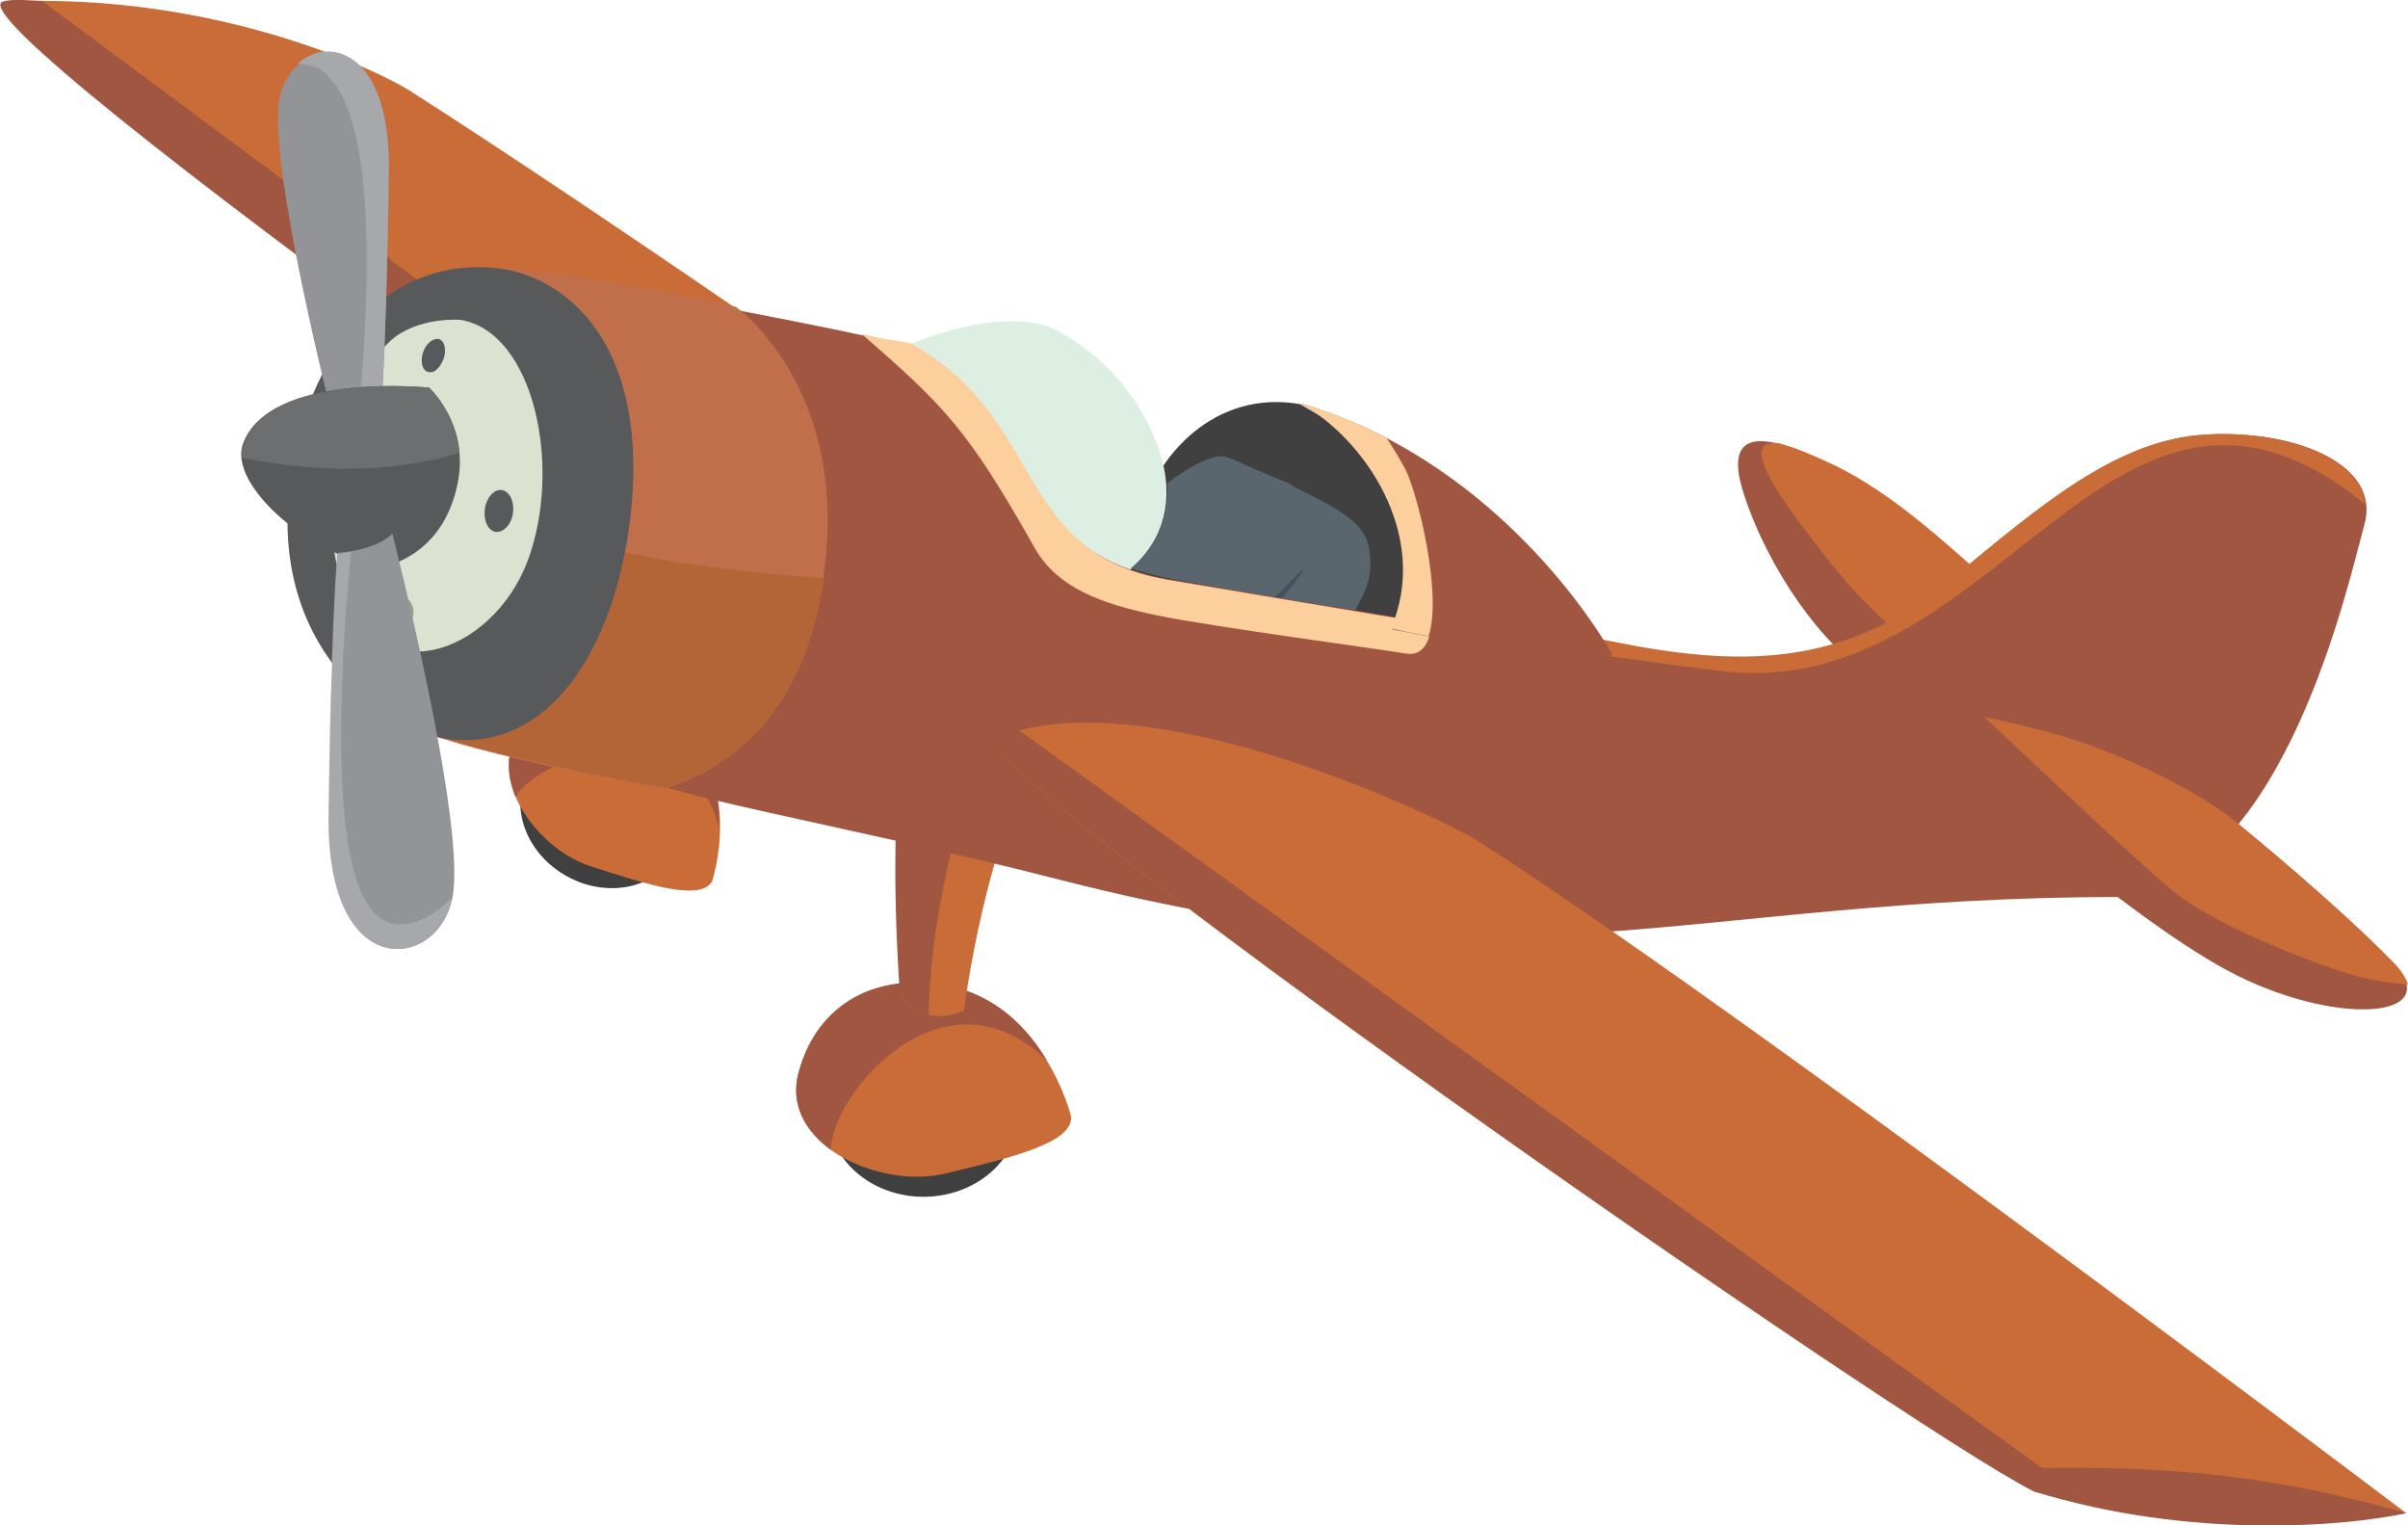 <svg width="120" height="76" viewBox="0 0 120 76" fill="none" xmlns="http://www.w3.org/2000/svg">
<g clip-path="url(#clip0)">
<path fill-rule="evenodd" clip-rule="evenodd" d="M71.19 24.294C70.537 23.471 64.79 20.137 64.79 20.137C60.566 19.401 57.562 22.648 56.691 26.026C50.813 24.034 47.112 23.904 45.109 17.235C45.109 17.235 42.845 19.357 43.541 23.211C44.238 27.066 46.459 32.046 55.167 33.605C63.875 35.163 70.842 37.069 72.584 33.431C74.369 29.837 71.19 24.294 71.19 24.294Z" fill="#404041"/>
<path fill-rule="evenodd" clip-rule="evenodd" d="M46.023 51.316C48.636 51.316 50.769 53.178 50.769 55.474C50.769 57.769 48.636 59.631 46.023 59.631C43.411 59.631 41.277 57.769 41.277 55.474C41.277 53.178 43.411 51.316 46.023 51.316Z" fill="#404041"/>
<path fill-rule="evenodd" clip-rule="evenodd" d="M53.382 55.647C53.425 56.946 50.551 57.639 47.155 58.462C43.803 59.284 38.839 56.989 39.797 53.438C40.755 49.887 43.803 48.458 47.199 49.108C52.032 50.06 53.382 55.647 53.382 55.647Z" fill="#C96C38"/>
<path fill-rule="evenodd" clip-rule="evenodd" d="M39.797 53.438C40.755 49.887 43.803 48.458 47.199 49.108C49.681 49.584 51.248 51.273 52.163 52.832C46.981 47.852 41.408 54.564 41.408 57.292C40.145 56.383 39.361 55.04 39.797 53.438Z" fill="#A15641"/>
<path fill-rule="evenodd" clip-rule="evenodd" d="M51.292 38.411C50.334 40.36 48.941 44.084 48.026 50.364C45.849 51.273 44.848 49.541 44.848 49.541L44.978 37.502L51.292 38.411Z" fill="#C96C38"/>
<path fill-rule="evenodd" clip-rule="evenodd" d="M48.592 38.022C47.721 40.88 46.328 45.946 46.285 50.58C45.327 50.32 44.848 49.541 44.848 49.541C44.499 44.517 44.586 40.923 44.848 37.502L48.592 38.022Z" fill="#A15641"/>
<path fill-rule="evenodd" clip-rule="evenodd" d="M46.459 20.267C45.109 18.361 44.412 17.538 44.412 17.538C44.412 17.538 49.942 14.897 52.816 16.543C54.296 17.365 55.776 18.621 56.865 20.483C60.305 26.373 55.646 28.884 55.646 28.884L54.644 28.495C50.29 26.589 47.721 21.999 46.459 20.267Z" fill="#DCEFE2"/>
<path fill-rule="evenodd" clip-rule="evenodd" d="M98.926 28.841C96.879 27.066 94.311 24.64 91.48 23.255C88.65 21.869 85.646 20.786 86.909 24.64C88.171 28.495 90.871 32.132 92.961 33.475C95.051 34.817 98.926 28.841 98.926 28.841Z" fill="#A15641"/>
<path fill-rule="evenodd" clip-rule="evenodd" d="M95.704 32.652C93.178 30.183 92.7 30.054 89.957 26.416C87.213 22.822 87.431 21.956 88.65 22.085C89.478 22.302 90.479 22.735 91.48 23.211C94.311 24.597 96.923 27.022 98.926 28.798C98.926 28.841 97.359 31.266 95.704 32.652Z" fill="#C96C38"/>
<path fill-rule="evenodd" clip-rule="evenodd" d="M20.464 4.547C19.289 3.768 11.059 -0.433 0.174 0.087C-2.7 0.217 44.456 34.514 50.856 37.718C57.997 39.884 67.141 39.191 69.405 38.801C50.726 24.727 29.086 10.047 20.464 4.547Z" fill="#C96C38"/>
<path fill-rule="evenodd" clip-rule="evenodd" d="M2.091 0.043C1.612 0.043 0.61 -0.087 0.131 0.086C-2.612 1.082 44.456 34.514 50.857 37.718C58.694 40.143 66.445 39.45 69.406 38.801C61.83 36.636 56.474 36.506 51.249 36.549L2.091 0.043Z" fill="#A15641"/>
<path fill-rule="evenodd" clip-rule="evenodd" d="M31.959 37.285C33.962 38.498 34.703 40.88 33.614 42.612C32.569 44.344 30.087 44.777 28.084 43.565C26.081 42.352 25.341 39.97 26.43 38.238C27.518 36.549 29.956 36.116 31.959 37.285Z" fill="#404041"/>
<path fill-rule="evenodd" clip-rule="evenodd" d="M35.486 43.911C34.92 44.907 32.395 44.128 29.477 43.175C26.56 42.266 23.904 38.282 26.255 36.03C28.607 33.778 31.611 34.124 33.832 36.16C37.097 39.104 35.486 43.911 35.486 43.911Z" fill="#C96C38"/>
<path fill-rule="evenodd" clip-rule="evenodd" d="M26.255 36.073C28.607 33.821 31.611 34.167 33.832 36.203C35.486 37.718 35.878 39.711 35.834 41.27C34.267 35.12 26.909 37.632 25.689 39.711C25.167 38.411 25.21 37.069 26.255 36.073Z" fill="#A15641"/>
<path fill-rule="evenodd" clip-rule="evenodd" d="M41.887 30.01C40.232 31.05 37.489 33.215 33.875 37.545C31.785 37.242 31.829 35.467 31.829 35.467L37.489 26.459L41.887 30.01Z" fill="#C96C38"/>
<path fill-rule="evenodd" clip-rule="evenodd" d="M40.014 28.451C38.055 30.227 34.659 33.388 32.438 36.852C31.829 36.246 31.829 35.423 31.829 35.423C33.875 31.483 35.617 28.841 37.402 26.329L40.014 28.451Z" fill="#A15641"/>
<path fill-rule="evenodd" clip-rule="evenodd" d="M80.377 32.565C87.213 33.561 92.525 32.782 97.184 28.928C101.843 25.073 105.544 21.912 109.942 21.652C114.34 21.393 118.694 23.125 117.823 26.156C116.996 29.144 113.861 43.565 105.806 44.691C83.904 44.691 75.631 49.671 52.946 43.868C41.626 40.966 32.351 39.581 30.523 38.152C33.353 36.766 36.575 32.392 37.402 26.676C38.186 20.873 34.006 15.416 33.091 14.724C36.139 15.373 44.325 16.846 45.152 17.279C51.858 21.046 50.464 27.585 58.171 28.884C64.354 29.924 80.377 32.565 80.377 32.565Z" fill="#A15641"/>
<path fill-rule="evenodd" clip-rule="evenodd" d="M42.975 16.672C44.107 16.932 44.935 17.105 45.152 17.235C51.858 21.003 50.464 27.542 58.171 28.841C61.219 29.361 66.662 30.27 71.364 31.05C71.234 32.046 70.842 32.652 70.058 32.522C69.144 32.349 60.348 31.18 57.649 30.616C54.949 30.054 52.685 29.274 51.553 27.239C48.244 21.436 47.112 20.267 42.975 16.672Z" fill="#A15641"/>
<path fill-rule="evenodd" clip-rule="evenodd" d="M42.975 16.672C44.107 16.932 45.239 17.019 45.457 17.149C52.163 20.916 50.464 27.542 58.171 28.884C61.219 29.404 66.662 30.313 71.364 31.093C71.234 32.089 70.842 32.695 70.058 32.565C69.144 32.392 60.348 31.223 57.649 30.66C54.949 30.097 52.685 29.317 51.553 27.282C48.244 21.436 47.112 20.267 42.975 16.672Z" fill="#FDCF9D"/>
<path fill-rule="evenodd" clip-rule="evenodd" d="M111.597 41.096C110.073 39.754 106.11 37.589 102.192 36.506C98.273 35.423 96.009 34.774 95.922 35.813C95.835 36.852 105.762 45.557 111.03 48.371C116.299 51.186 122.003 50.797 119.216 47.938C116.604 45.167 111.597 41.096 111.597 41.096Z" fill="#A15641"/>
<path fill-rule="evenodd" clip-rule="evenodd" d="M36.662 15.287C36.662 15.287 42.192 19.141 41.103 28.235C40.058 37.329 34.354 38.844 33.048 39.321C33.048 39.321 24.949 37.848 21.422 36.593C17.895 35.337 13.498 30.66 14.499 23.688C15.544 16.716 19.985 12.861 25.559 13.381C31.132 13.944 36.662 15.287 36.662 15.287Z" fill="#C16F4A"/>
<path fill-rule="evenodd" clip-rule="evenodd" d="M15.501 31.266C19.245 29.101 25.559 25.983 28.999 26.979C33.091 28.192 38.926 28.668 41.059 28.798C39.84 37.372 34.354 38.844 33.091 39.278C33.091 39.278 24.993 37.805 21.466 36.549C19.376 35.856 17.025 33.994 15.501 31.266Z" fill="#B46538"/>
<path fill-rule="evenodd" clip-rule="evenodd" d="M14.499 23.688C15.501 17.019 19.637 12.688 24.906 13.381C28.389 13.858 32.177 17.279 31.48 25.117C30.871 32.002 27.431 37.762 21.988 36.766C19.245 36.289 13.237 32.305 14.499 23.688Z" fill="#58595B"/>
<path fill-rule="evenodd" clip-rule="evenodd" d="M22.946 15.936C26.604 16.542 28.041 23.255 26.299 27.932C24.557 32.608 18.636 34.774 16.981 28.928C15.327 23.081 18.07 18.231 19.463 16.976C20.813 15.763 22.946 15.936 22.946 15.936Z" fill="#DCE2D0"/>
<path fill-rule="evenodd" clip-rule="evenodd" d="M24.166 25.333C24.078 25.896 24.296 26.416 24.688 26.503C25.08 26.546 25.472 26.156 25.559 25.593C25.646 25.03 25.428 24.511 25.036 24.424C24.644 24.337 24.253 24.77 24.166 25.333Z" fill="#58595B"/>
<path fill-rule="evenodd" clip-rule="evenodd" d="M21.074 17.582C20.943 18.015 21.03 18.448 21.335 18.535C21.64 18.621 21.945 18.318 22.119 17.842C22.25 17.409 22.163 16.976 21.858 16.889C21.553 16.846 21.205 17.149 21.074 17.582Z" fill="#58595B"/>
<path fill-rule="evenodd" clip-rule="evenodd" d="M19.071 30.4C18.984 30.876 19.289 31.309 19.681 31.396C20.116 31.483 20.508 31.136 20.595 30.66C20.682 30.183 20.377 29.75 19.985 29.664C19.55 29.62 19.115 29.924 19.071 30.4Z" fill="#9AA08D"/>
<path fill-rule="evenodd" clip-rule="evenodd" d="M16.589 20.873C16.589 20.873 13.324 8.141 13.933 4.893C14.586 1.646 19.463 1.083 19.376 8.444C19.289 15.85 19.028 20.05 19.028 20.05C19.028 20.05 17.242 19.574 16.589 20.873Z" fill="#929497"/>
<path fill-rule="evenodd" clip-rule="evenodd" d="M14.848 3.161C16.459 1.732 19.419 2.642 19.376 8.401C19.289 15.806 19.028 20.007 19.028 20.007C19.028 20.007 18.505 19.877 17.939 19.963C18.374 14.854 18.897 5.24 15.893 3.421C15.544 3.248 15.196 3.205 14.848 3.161Z" fill="#A6A8AB"/>
<path fill-rule="evenodd" clip-rule="evenodd" d="M85.428 33.388C83.904 33.215 77.852 32.392 75.675 32.046L74.76 30.746C82.859 32.479 90 34.86 97.141 28.928C101.8 25.073 105.501 21.912 109.898 21.652C113.774 21.436 117.605 22.735 117.866 25.117C105.022 14.724 99.579 35.467 85.428 33.388Z" fill="#C96C38"/>
<path fill-rule="evenodd" clip-rule="evenodd" d="M21.379 19.314C21.379 19.314 23.382 21.133 22.816 24.034C22.25 26.936 20.334 27.932 19.158 28.235C15.631 27.888 11.364 24.207 12.104 22.129C13.411 18.491 21.379 19.314 21.379 19.314Z" fill="#58595B"/>
<path fill-rule="evenodd" clip-rule="evenodd" d="M21.379 19.314C21.379 19.314 22.729 20.526 22.903 22.562C20.116 23.428 16.676 23.601 13.062 22.995C12.714 22.952 12.409 22.865 12.061 22.822C12.061 22.605 12.061 22.389 12.148 22.172C13.411 18.491 21.379 19.314 21.379 19.314Z" fill="#6D6E70"/>
<path fill-rule="evenodd" clip-rule="evenodd" d="M19.55 26.589C19.55 26.589 23.251 40.966 22.554 44.691C21.858 48.371 16.328 49.021 16.415 40.663C16.502 32.305 16.851 27.542 16.851 27.542C16.851 27.542 18.679 27.455 19.55 26.589Z" fill="#929497"/>
<path fill-rule="evenodd" clip-rule="evenodd" d="M73.541 41.833C72.322 41.053 57.562 33.734 49.724 36.722C47.025 37.762 94.964 71.106 101.364 74.311C108.505 76.476 117.649 75.784 119.913 75.394C101.234 61.32 82.119 47.289 73.541 41.833Z" fill="#C96C38"/>
<path fill-rule="evenodd" clip-rule="evenodd" d="M50.769 36.376C50.377 36.506 50.203 36.506 49.724 36.722C47.025 37.718 94.964 71.107 101.364 74.311C109.202 76.736 116.952 76.043 119.913 75.394C112.337 73.228 106.981 73.099 101.756 73.142L50.769 36.376Z" fill="#A15641"/>
<path fill-rule="evenodd" clip-rule="evenodd" d="M19.594 46.033C17.068 45.557 16.851 39.191 17.068 33.734V33.691C17.068 33.605 17.068 33.561 17.068 33.475C17.112 32.349 17.199 31.266 17.242 30.27C17.242 30.14 17.242 30.053 17.286 29.967C17.329 29.188 17.416 28.495 17.46 27.888C17.46 27.758 17.46 27.628 17.504 27.499C17.112 27.585 16.807 27.585 16.807 27.585C16.807 27.585 16.807 27.585 16.807 27.628C16.807 27.715 16.807 27.932 16.763 28.235C16.72 28.754 16.676 29.534 16.633 30.616C16.589 31.266 16.589 31.959 16.546 32.782C16.546 32.868 16.546 32.955 16.546 33.085C16.459 35.12 16.415 37.675 16.372 40.663C16.285 48.675 21.335 48.415 22.424 45.124C22.511 44.864 22.554 44.691 22.554 44.691C22.554 44.691 21.161 46.293 19.594 46.033Z" fill="#A6A8AB"/>
<path fill-rule="evenodd" clip-rule="evenodd" d="M64.79 20.093C72.017 22.172 77.46 27.758 80.334 32.565C80.421 32.912 77.939 32.955 75.631 32.565C73.019 32.089 69.84 31.439 69.361 31.353C71.321 26.633 67.924 21.782 64.79 20.093Z" fill="#A15641"/>
<path fill-rule="evenodd" clip-rule="evenodd" d="M64.79 20.093C66.314 20.526 67.75 21.133 69.1 21.826C69.448 22.345 69.753 22.865 70.014 23.341C70.668 24.597 71.887 29.664 71.19 31.699C70.232 31.526 69.535 31.353 69.318 31.309C71.321 26.633 67.924 21.782 64.79 20.093Z" fill="#FDCF9D"/>
<path fill-rule="evenodd" clip-rule="evenodd" d="M98.882 35.727C99.84 35.9 100.972 36.203 102.192 36.506C106.11 37.589 110.073 39.754 111.597 41.096C111.597 41.096 116.604 45.21 119.26 47.938C119.695 48.371 119.913 48.761 120 49.064C118.824 48.934 118.476 48.891 117.605 48.675C116.734 48.501 110.552 46.38 108.07 44.214C105.675 42.179 101.321 37.978 98.882 35.727Z" fill="#C96C38"/>
<path fill-rule="evenodd" clip-rule="evenodd" d="M67.533 30.4C67.968 29.577 68.534 28.754 68.186 27.152C67.837 25.55 65.051 24.684 64.224 24.078C61.785 23.125 61.306 22.692 60.74 22.735C60.087 22.822 59.129 23.341 58.171 24.078C58.302 26.286 57.126 27.672 56.343 28.321C56.909 28.495 57.518 28.668 58.171 28.798C60.392 29.231 63.919 29.837 67.533 30.4Z" fill="#5A666E"/>
<path fill-rule="evenodd" clip-rule="evenodd" d="M63.527 29.75L63.875 29.794C64.311 29.274 64.703 28.884 65.007 28.278L63.527 29.75Z" fill="#43525A"/>
</g>
<defs>
<clipPath id="clip0">
<rect width="120" height="76" fill="white"/>
</clipPath>
</defs>
</svg>
